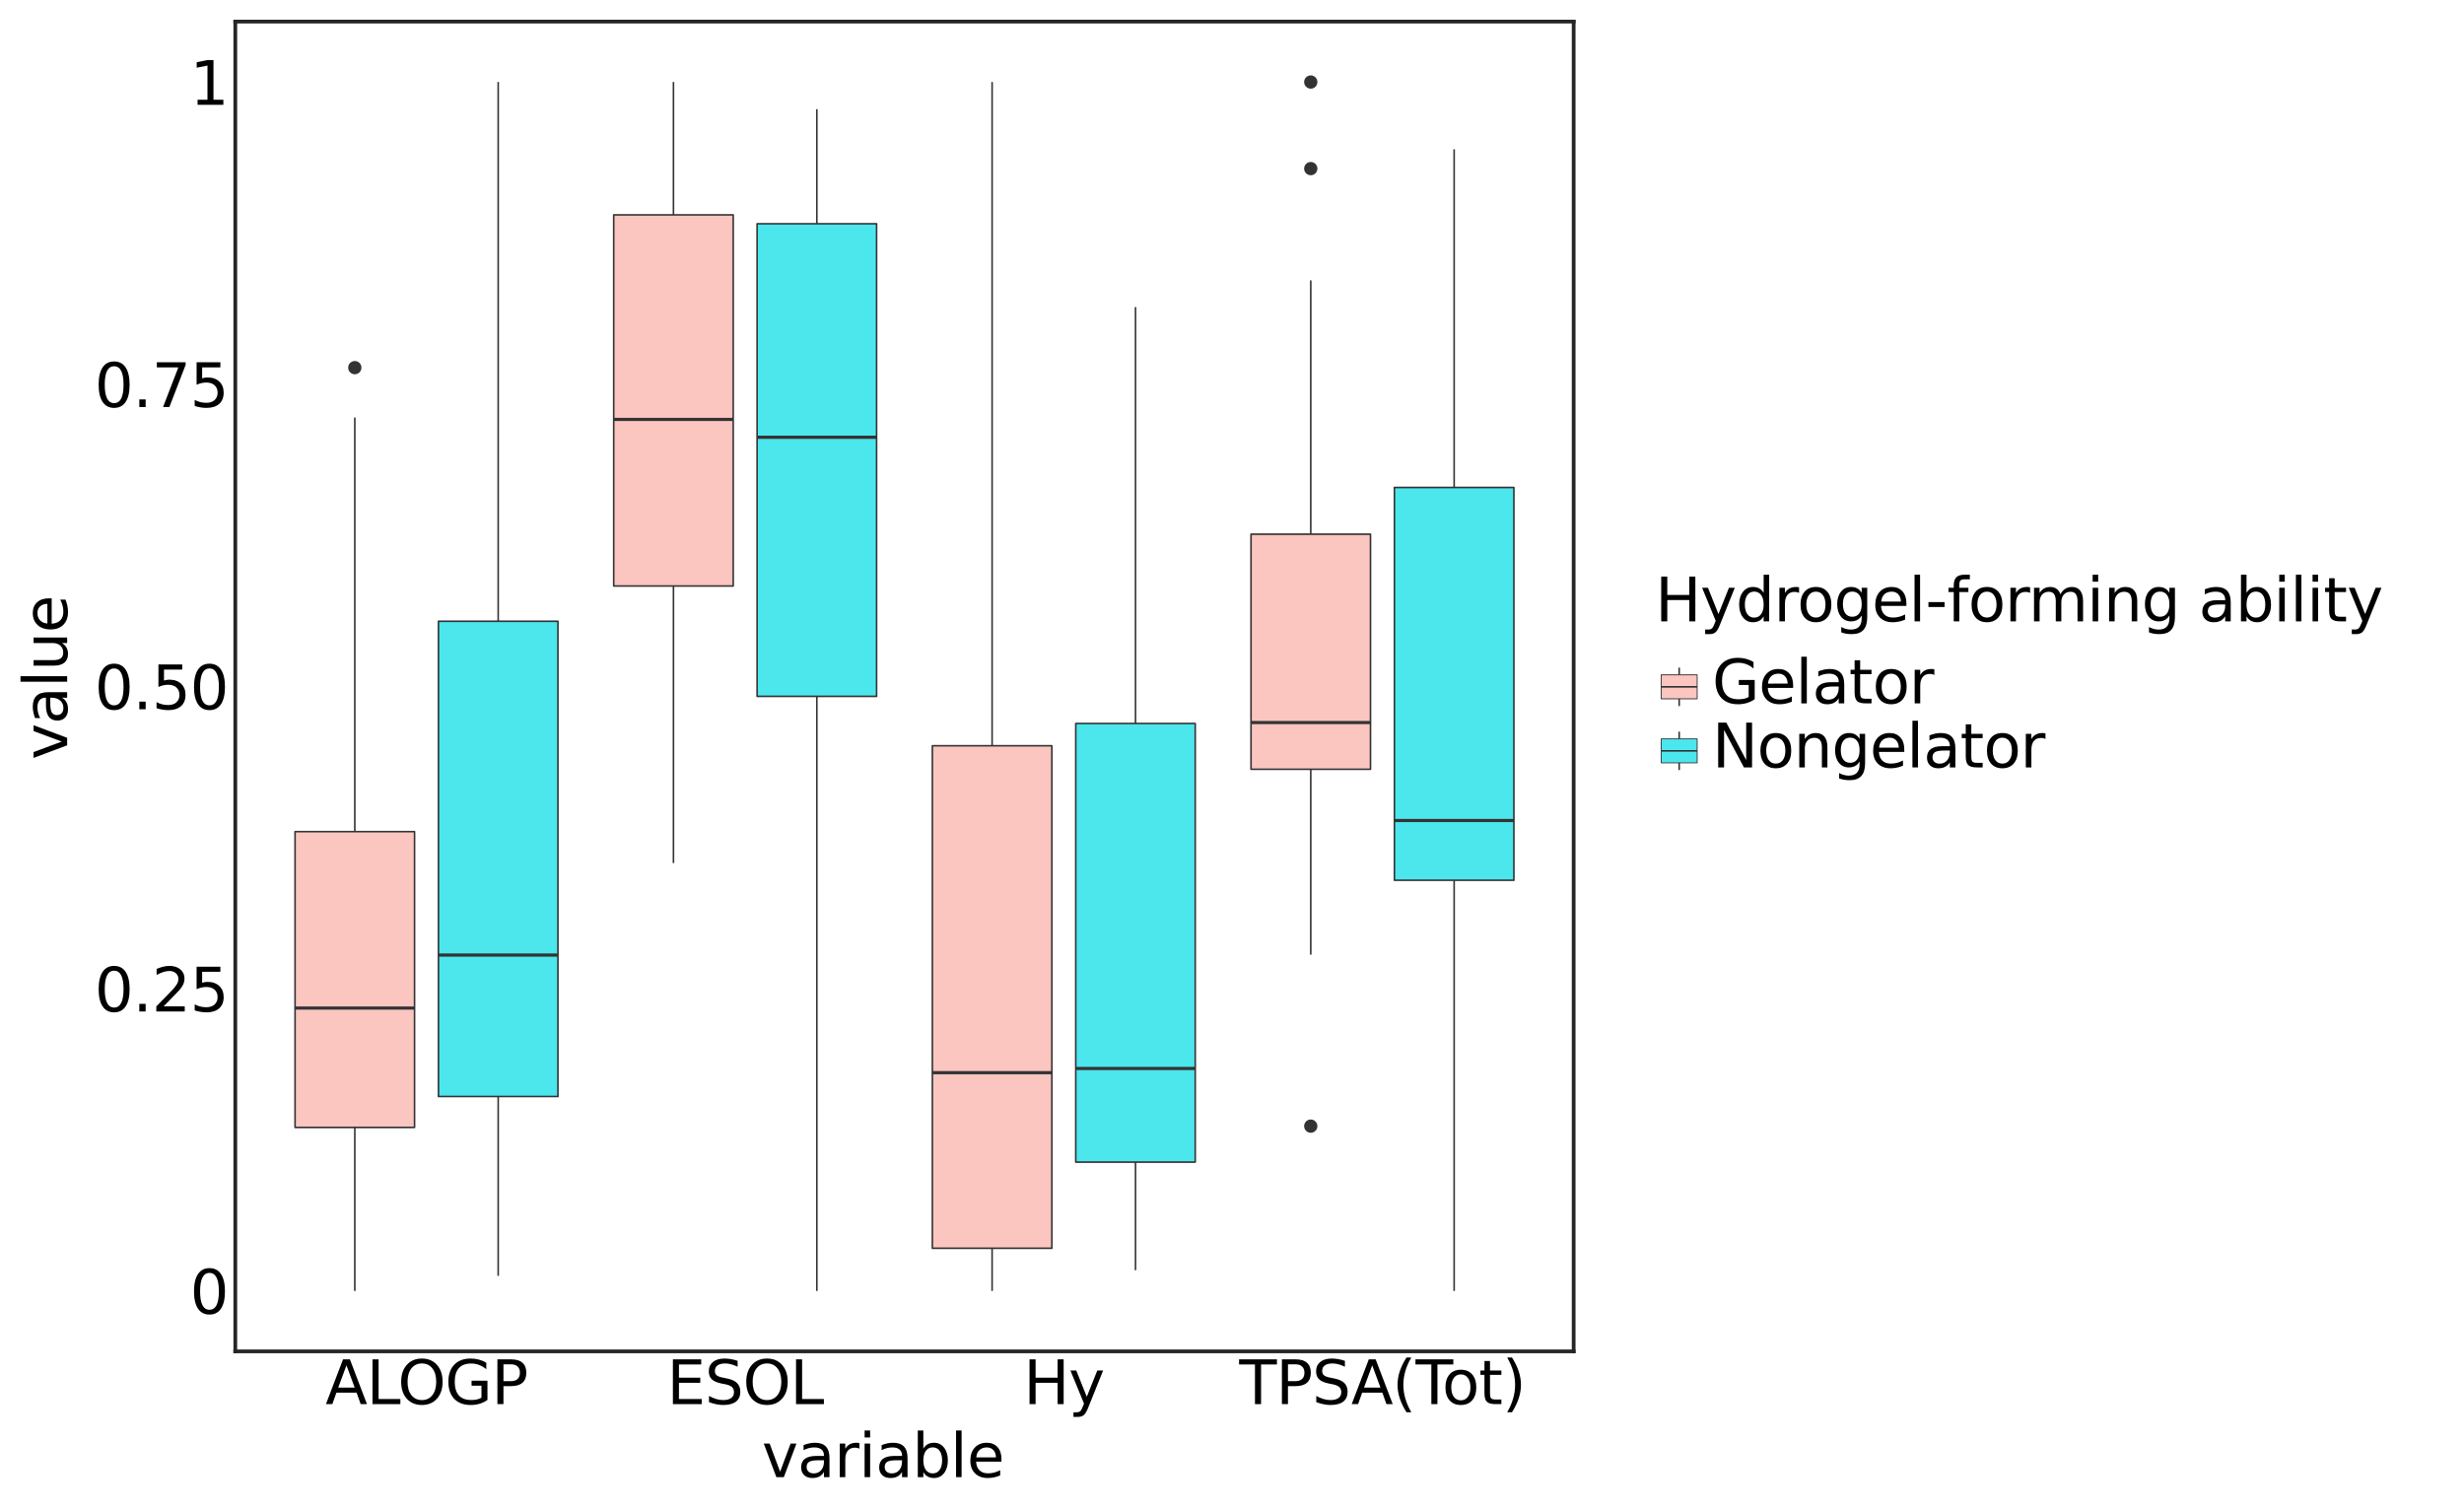 <?xml version="1.0" encoding="utf-8" standalone="no"?>
<!DOCTYPE svg PUBLIC "-//W3C//DTD SVG 1.1//EN"
  "http://www.w3.org/Graphics/SVG/1.1/DTD/svg11.dtd">
<svg xmlns:xlink="http://www.w3.org/1999/xlink" width="821.862pt" height="504.033pt" viewBox="0 0 821.862 504.033" xmlns="http://www.w3.org/2000/svg" version="1.1">
 <defs>
  <style type="text/css">*{stroke-linejoin: round; stroke-linecap: butt}</style>
 </defs>
 <g id="figure_1">
  <g id="patch_1">
   <path d="M 0 504.033 
L 821.862 504.033 
L 821.862 0 
L 0 0 
z
" style="fill: #ffffff"/>
  </g>
  <g id="axes_1">
   <g id="patch_2">
    <path d="M 78.487 450.72 
L 524.888 450.72 
L 524.888 7.2 
L 78.487 7.2 
z
" style="fill: #ffffff"/>
   </g>
   <g id="matplotlib.axis_1">
    <g id="xtick_1">
     <g id="line2d_1"/>
     <g id="text_1">
      <!-- ALOGP -->
      <g transform="translate(108.559 468.317)scale(0.2 -0.2)">
       <defs>
        <path id="DejaVuSans-41" d="M 2188 4044 
L 1331 1722 
L 3047 1722 
L 2188 4044 
z
M 1831 4666 
L 2547 4666 
L 4325 0 
L 3669 0 
L 3244 1197 
L 1141 1197 
L 716 0 
L 50 0 
L 1831 4666 
z
" transform="scale(0.016)"/>
        <path id="DejaVuSans-4c" d="M 628 4666 
L 1259 4666 
L 1259 531 
L 3531 531 
L 3531 0 
L 628 0 
L 628 4666 
z
" transform="scale(0.016)"/>
        <path id="DejaVuSans-4f" d="M 2522 4238 
Q 1834 4238 1429 3725 
Q 1025 3213 1025 2328 
Q 1025 1447 1429 934 
Q 1834 422 2522 422 
Q 3209 422 3611 934 
Q 4013 1447 4013 2328 
Q 4013 3213 3611 3725 
Q 3209 4238 2522 4238 
z
M 2522 4750 
Q 3503 4750 4090 4092 
Q 4678 3434 4678 2328 
Q 4678 1225 4090 567 
Q 3503 -91 2522 -91 
Q 1538 -91 948 565 
Q 359 1222 359 2328 
Q 359 3434 948 4092 
Q 1538 4750 2522 4750 
z
" transform="scale(0.016)"/>
        <path id="DejaVuSans-47" d="M 3809 666 
L 3809 1919 
L 2778 1919 
L 2778 2438 
L 4434 2438 
L 4434 434 
Q 4069 175 3628 42 
Q 3188 -91 2688 -91 
Q 1594 -91 976 548 
Q 359 1188 359 2328 
Q 359 3472 976 4111 
Q 1594 4750 2688 4750 
Q 3144 4750 3555 4637 
Q 3966 4525 4313 4306 
L 4313 3634 
Q 3963 3931 3569 4081 
Q 3175 4231 2741 4231 
Q 1884 4231 1454 3753 
Q 1025 3275 1025 2328 
Q 1025 1384 1454 906 
Q 1884 428 2741 428 
Q 3075 428 3337 486 
Q 3600 544 3809 666 
z
" transform="scale(0.016)"/>
        <path id="DejaVuSans-50" d="M 1259 4147 
L 1259 2394 
L 2053 2394 
Q 2494 2394 2734 2622 
Q 2975 2850 2975 3272 
Q 2975 3691 2734 3919 
Q 2494 4147 2053 4147 
L 1259 4147 
z
M 628 4666 
L 2053 4666 
Q 2838 4666 3239 4311 
Q 3641 3956 3641 3272 
Q 3641 2581 3239 2228 
Q 2838 1875 2053 1875 
L 1259 1875 
L 1259 0 
L 628 0 
L 628 4666 
z
" transform="scale(0.016)"/>
       </defs>
       <use xlink:href="#DejaVuSans-41"/>
       <use xlink:href="#DejaVuSans-4c" x="68.408"/>
       <use xlink:href="#DejaVuSans-4f" x="120.496"/>
       <use xlink:href="#DejaVuSans-47" x="199.207"/>
       <use xlink:href="#DejaVuSans-50" x="276.697"/>
      </g>
     </g>
    </g>
    <g id="xtick_2">
     <g id="line2d_2"/>
     <g id="text_2">
      <!-- ESOL -->
      <g transform="translate(222.434 468.317)scale(0.2 -0.2)">
       <defs>
        <path id="DejaVuSans-45" d="M 628 4666 
L 3578 4666 
L 3578 4134 
L 1259 4134 
L 1259 2753 
L 3481 2753 
L 3481 2222 
L 1259 2222 
L 1259 531 
L 3634 531 
L 3634 0 
L 628 0 
L 628 4666 
z
" transform="scale(0.016)"/>
        <path id="DejaVuSans-53" d="M 3425 4513 
L 3425 3897 
Q 3066 4069 2747 4153 
Q 2428 4238 2131 4238 
Q 1616 4238 1336 4038 
Q 1056 3838 1056 3469 
Q 1056 3159 1242 3001 
Q 1428 2844 1947 2747 
L 2328 2669 
Q 3034 2534 3370 2195 
Q 3706 1856 3706 1288 
Q 3706 609 3251 259 
Q 2797 -91 1919 -91 
Q 1588 -91 1214 -16 
Q 841 59 441 206 
L 441 856 
Q 825 641 1194 531 
Q 1563 422 1919 422 
Q 2459 422 2753 634 
Q 3047 847 3047 1241 
Q 3047 1584 2836 1778 
Q 2625 1972 2144 2069 
L 1759 2144 
Q 1053 2284 737 2584 
Q 422 2884 422 3419 
Q 422 4038 858 4394 
Q 1294 4750 2059 4750 
Q 2388 4750 2728 4690 
Q 3069 4631 3425 4513 
z
" transform="scale(0.016)"/>
       </defs>
       <use xlink:href="#DejaVuSans-45"/>
       <use xlink:href="#DejaVuSans-53" x="63.184"/>
       <use xlink:href="#DejaVuSans-4f" x="126.66"/>
       <use xlink:href="#DejaVuSans-4c" x="205.371"/>
      </g>
     </g>
    </g>
    <g id="xtick_3">
     <g id="line2d_3"/>
     <g id="text_3">
      <!-- Hy -->
      <g transform="translate(341.391 468.317)scale(0.2 -0.2)">
       <defs>
        <path id="DejaVuSans-48" d="M 628 4666 
L 1259 4666 
L 1259 2753 
L 3553 2753 
L 3553 4666 
L 4184 4666 
L 4184 0 
L 3553 0 
L 3553 2222 
L 1259 2222 
L 1259 0 
L 628 0 
L 628 4666 
z
" transform="scale(0.016)"/>
        <path id="DejaVuSans-79" d="M 2059 -325 
Q 1816 -950 1584 -1140 
Q 1353 -1331 966 -1331 
L 506 -1331 
L 506 -850 
L 844 -850 
Q 1081 -850 1212 -737 
Q 1344 -625 1503 -206 
L 1606 56 
L 191 3500 
L 800 3500 
L 1894 763 
L 2988 3500 
L 3597 3500 
L 2059 -325 
z
" transform="scale(0.016)"/>
       </defs>
       <use xlink:href="#DejaVuSans-48"/>
       <use xlink:href="#DejaVuSans-79" x="75.195"/>
      </g>
     </g>
    </g>
    <g id="xtick_4">
     <g id="line2d_4"/>
     <g id="text_4">
      <!-- TPSA(Tot) -->
      <g transform="translate(413.352 468.317)scale(0.2 -0.2)">
       <defs>
        <path id="DejaVuSans-54" d="M -19 4666 
L 3928 4666 
L 3928 4134 
L 2272 4134 
L 2272 0 
L 1638 0 
L 1638 4134 
L -19 4134 
L -19 4666 
z
" transform="scale(0.016)"/>
        <path id="DejaVuSans-28" d="M 1984 4856 
Q 1566 4138 1362 3434 
Q 1159 2731 1159 2009 
Q 1159 1288 1364 580 
Q 1569 -128 1984 -844 
L 1484 -844 
Q 1016 -109 783 600 
Q 550 1309 550 2009 
Q 550 2706 781 3412 
Q 1013 4119 1484 4856 
L 1984 4856 
z
" transform="scale(0.016)"/>
        <path id="DejaVuSans-6f" d="M 1959 3097 
Q 1497 3097 1228 2736 
Q 959 2375 959 1747 
Q 959 1119 1226 758 
Q 1494 397 1959 397 
Q 2419 397 2687 759 
Q 2956 1122 2956 1747 
Q 2956 2369 2687 2733 
Q 2419 3097 1959 3097 
z
M 1959 3584 
Q 2709 3584 3137 3096 
Q 3566 2609 3566 1747 
Q 3566 888 3137 398 
Q 2709 -91 1959 -91 
Q 1206 -91 779 398 
Q 353 888 353 1747 
Q 353 2609 779 3096 
Q 1206 3584 1959 3584 
z
" transform="scale(0.016)"/>
        <path id="DejaVuSans-74" d="M 1172 4494 
L 1172 3500 
L 2356 3500 
L 2356 3053 
L 1172 3053 
L 1172 1153 
Q 1172 725 1289 603 
Q 1406 481 1766 481 
L 2356 481 
L 2356 0 
L 1766 0 
Q 1100 0 847 248 
Q 594 497 594 1153 
L 594 3053 
L 172 3053 
L 172 3500 
L 594 3500 
L 594 4494 
L 1172 4494 
z
" transform="scale(0.016)"/>
        <path id="DejaVuSans-29" d="M 513 4856 
L 1013 4856 
Q 1481 4119 1714 3412 
Q 1947 2706 1947 2009 
Q 1947 1309 1714 600 
Q 1481 -109 1013 -844 
L 513 -844 
Q 928 -128 1133 580 
Q 1338 1288 1338 2009 
Q 1338 2731 1133 3434 
Q 928 4138 513 4856 
z
" transform="scale(0.016)"/>
       </defs>
       <use xlink:href="#DejaVuSans-54"/>
       <use xlink:href="#DejaVuSans-50" x="61.084"/>
       <use xlink:href="#DejaVuSans-53" x="121.387"/>
       <use xlink:href="#DejaVuSans-41" x="186.738"/>
       <use xlink:href="#DejaVuSans-28" x="255.146"/>
       <use xlink:href="#DejaVuSans-54" x="294.16"/>
       <use xlink:href="#DejaVuSans-6f" x="338.244"/>
       <use xlink:href="#DejaVuSans-74" x="399.426"/>
       <use xlink:href="#DejaVuSans-29" x="438.635"/>
      </g>
     </g>
    </g>
    <g id="text_5">
     <!-- variable -->
     <g transform="translate(254.144 492.673)scale(0.2 -0.2)">
      <defs>
       <path id="DejaVuSans-76" d="M 191 3500 
L 800 3500 
L 1894 563 
L 2988 3500 
L 3597 3500 
L 2284 0 
L 1503 0 
L 191 3500 
z
" transform="scale(0.016)"/>
       <path id="DejaVuSans-61" d="M 2194 1759 
Q 1497 1759 1228 1600 
Q 959 1441 959 1056 
Q 959 750 1161 570 
Q 1363 391 1709 391 
Q 2188 391 2477 730 
Q 2766 1069 2766 1631 
L 2766 1759 
L 2194 1759 
z
M 3341 1997 
L 3341 0 
L 2766 0 
L 2766 531 
Q 2569 213 2275 61 
Q 1981 -91 1556 -91 
Q 1019 -91 701 211 
Q 384 513 384 1019 
Q 384 1609 779 1909 
Q 1175 2209 1959 2209 
L 2766 2209 
L 2766 2266 
Q 2766 2663 2505 2880 
Q 2244 3097 1772 3097 
Q 1472 3097 1187 3025 
Q 903 2953 641 2809 
L 641 3341 
Q 956 3463 1253 3523 
Q 1550 3584 1831 3584 
Q 2591 3584 2966 3190 
Q 3341 2797 3341 1997 
z
" transform="scale(0.016)"/>
       <path id="DejaVuSans-72" d="M 2631 2963 
Q 2534 3019 2420 3045 
Q 2306 3072 2169 3072 
Q 1681 3072 1420 2755 
Q 1159 2438 1159 1844 
L 1159 0 
L 581 0 
L 581 3500 
L 1159 3500 
L 1159 2956 
Q 1341 3275 1631 3429 
Q 1922 3584 2338 3584 
Q 2397 3584 2469 3576 
Q 2541 3569 2628 3553 
L 2631 2963 
z
" transform="scale(0.016)"/>
       <path id="DejaVuSans-69" d="M 603 3500 
L 1178 3500 
L 1178 0 
L 603 0 
L 603 3500 
z
M 603 4863 
L 1178 4863 
L 1178 4134 
L 603 4134 
L 603 4863 
z
" transform="scale(0.016)"/>
       <path id="DejaVuSans-62" d="M 3116 1747 
Q 3116 2381 2855 2742 
Q 2594 3103 2138 3103 
Q 1681 3103 1420 2742 
Q 1159 2381 1159 1747 
Q 1159 1113 1420 752 
Q 1681 391 2138 391 
Q 2594 391 2855 752 
Q 3116 1113 3116 1747 
z
M 1159 2969 
Q 1341 3281 1617 3432 
Q 1894 3584 2278 3584 
Q 2916 3584 3314 3078 
Q 3713 2572 3713 1747 
Q 3713 922 3314 415 
Q 2916 -91 2278 -91 
Q 1894 -91 1617 61 
Q 1341 213 1159 525 
L 1159 0 
L 581 0 
L 581 4863 
L 1159 4863 
L 1159 2969 
z
" transform="scale(0.016)"/>
       <path id="DejaVuSans-6c" d="M 603 4863 
L 1178 4863 
L 1178 0 
L 603 0 
L 603 4863 
z
" transform="scale(0.016)"/>
       <path id="DejaVuSans-65" d="M 3597 1894 
L 3597 1613 
L 953 1613 
Q 991 1019 1311 708 
Q 1631 397 2203 397 
Q 2534 397 2845 478 
Q 3156 559 3463 722 
L 3463 178 
Q 3153 47 2828 -22 
Q 2503 -91 2169 -91 
Q 1331 -91 842 396 
Q 353 884 353 1716 
Q 353 2575 817 3079 
Q 1281 3584 2069 3584 
Q 2775 3584 3186 3129 
Q 3597 2675 3597 1894 
z
M 3022 2063 
Q 3016 2534 2758 2815 
Q 2500 3097 2075 3097 
Q 1594 3097 1305 2825 
Q 1016 2553 972 2059 
L 3022 2063 
z
" transform="scale(0.016)"/>
      </defs>
      <use xlink:href="#DejaVuSans-76"/>
      <use xlink:href="#DejaVuSans-61" x="59.18"/>
      <use xlink:href="#DejaVuSans-72" x="120.459"/>
      <use xlink:href="#DejaVuSans-69" x="161.572"/>
      <use xlink:href="#DejaVuSans-61" x="189.355"/>
      <use xlink:href="#DejaVuSans-62" x="250.635"/>
      <use xlink:href="#DejaVuSans-6c" x="314.111"/>
      <use xlink:href="#DejaVuSans-65" x="341.895"/>
     </g>
    </g>
   </g>
   <g id="matplotlib.axis_2">
    <g id="ytick_1">
     <g id="line2d_5"/>
     <g id="text_6">
      <!-- 0 -->
      <g transform="translate(63.362 438.158)scale(0.2 -0.2)">
       <defs>
        <path id="DejaVuSans-30" d="M 2034 4250 
Q 1547 4250 1301 3770 
Q 1056 3291 1056 2328 
Q 1056 1369 1301 889 
Q 1547 409 2034 409 
Q 2525 409 2770 889 
Q 3016 1369 3016 2328 
Q 3016 3291 2770 3770 
Q 2525 4250 2034 4250 
z
M 2034 4750 
Q 2819 4750 3233 4129 
Q 3647 3509 3647 2328 
Q 3647 1150 3233 529 
Q 2819 -91 2034 -91 
Q 1250 -91 836 529 
Q 422 1150 422 2328 
Q 422 3509 836 4129 
Q 1250 4750 2034 4750 
z
" transform="scale(0.016)"/>
       </defs>
       <use xlink:href="#DejaVuSans-30"/>
      </g>
     </g>
    </g>
    <g id="ytick_2">
     <g id="line2d_6"/>
     <g id="text_7">
      <!-- 0.25 -->
      <g transform="translate(31.556 337.358)scale(0.2 -0.2)">
       <defs>
        <path id="DejaVuSans-2e" d="M 684 794 
L 1344 794 
L 1344 0 
L 684 0 
L 684 794 
z
" transform="scale(0.016)"/>
        <path id="DejaVuSans-32" d="M 1228 531 
L 3431 531 
L 3431 0 
L 469 0 
L 469 531 
Q 828 903 1448 1529 
Q 2069 2156 2228 2338 
Q 2531 2678 2651 2914 
Q 2772 3150 2772 3378 
Q 2772 3750 2511 3984 
Q 2250 4219 1831 4219 
Q 1534 4219 1204 4116 
Q 875 4013 500 3803 
L 500 4441 
Q 881 4594 1212 4672 
Q 1544 4750 1819 4750 
Q 2544 4750 2975 4387 
Q 3406 4025 3406 3419 
Q 3406 3131 3298 2873 
Q 3191 2616 2906 2266 
Q 2828 2175 2409 1742 
Q 1991 1309 1228 531 
z
" transform="scale(0.016)"/>
        <path id="DejaVuSans-35" d="M 691 4666 
L 3169 4666 
L 3169 4134 
L 1269 4134 
L 1269 2991 
Q 1406 3038 1543 3061 
Q 1681 3084 1819 3084 
Q 2600 3084 3056 2656 
Q 3513 2228 3513 1497 
Q 3513 744 3044 326 
Q 2575 -91 1722 -91 
Q 1428 -91 1123 -41 
Q 819 9 494 109 
L 494 744 
Q 775 591 1075 516 
Q 1375 441 1709 441 
Q 2250 441 2565 725 
Q 2881 1009 2881 1497 
Q 2881 1984 2565 2268 
Q 2250 2553 1709 2553 
Q 1456 2553 1204 2497 
Q 953 2441 691 2322 
L 691 4666 
z
" transform="scale(0.016)"/>
       </defs>
       <use xlink:href="#DejaVuSans-30"/>
       <use xlink:href="#DejaVuSans-2e" x="63.623"/>
       <use xlink:href="#DejaVuSans-32" x="95.41"/>
       <use xlink:href="#DejaVuSans-35" x="159.033"/>
      </g>
     </g>
    </g>
    <g id="ytick_3">
     <g id="line2d_7"/>
     <g id="text_8">
      <!-- 0.50 -->
      <g transform="translate(31.556 236.558)scale(0.2 -0.2)">
       <use xlink:href="#DejaVuSans-30"/>
       <use xlink:href="#DejaVuSans-2e" x="63.623"/>
       <use xlink:href="#DejaVuSans-35" x="95.41"/>
       <use xlink:href="#DejaVuSans-30" x="159.033"/>
      </g>
     </g>
    </g>
    <g id="ytick_4">
     <g id="line2d_8"/>
     <g id="text_9">
      <!-- 0.75 -->
      <g transform="translate(31.556 135.758)scale(0.2 -0.2)">
       <defs>
        <path id="DejaVuSans-37" d="M 525 4666 
L 3525 4666 
L 3525 4397 
L 1831 0 
L 1172 0 
L 2766 4134 
L 525 4134 
L 525 4666 
z
" transform="scale(0.016)"/>
       </defs>
       <use xlink:href="#DejaVuSans-30"/>
       <use xlink:href="#DejaVuSans-2e" x="63.623"/>
       <use xlink:href="#DejaVuSans-37" x="95.41"/>
       <use xlink:href="#DejaVuSans-35" x="159.033"/>
      </g>
     </g>
    </g>
    <g id="ytick_5">
     <g id="line2d_9"/>
     <g id="text_10">
      <!-- 1 -->
      <g transform="translate(63.362 34.958)scale(0.2 -0.2)">
       <defs>
        <path id="DejaVuSans-31" d="M 794 531 
L 1825 531 
L 1825 4091 
L 703 3866 
L 703 4441 
L 1819 4666 
L 2450 4666 
L 2450 531 
L 3481 531 
L 3481 0 
L 794 0 
L 794 531 
z
" transform="scale(0.016)"/>
       </defs>
       <use xlink:href="#DejaVuSans-31"/>
      </g>
     </g>
    </g>
    <g id="ytick_6">
     <g id="line2d_10"/>
    </g>
    <g id="ytick_7">
     <g id="line2d_11"/>
    </g>
    <g id="ytick_8">
     <g id="line2d_12"/>
    </g>
    <g id="ytick_9">
     <g id="line2d_13"/>
    </g>
    <g id="text_11">
     <!-- value -->
     <g transform="translate(22.397 253.396)rotate(-90)scale(0.2 -0.2)">
      <defs>
       <path id="DejaVuSans-75" d="M 544 1381 
L 544 3500 
L 1119 3500 
L 1119 1403 
Q 1119 906 1312 657 
Q 1506 409 1894 409 
Q 2359 409 2629 706 
Q 2900 1003 2900 1516 
L 2900 3500 
L 3475 3500 
L 3475 0 
L 2900 0 
L 2900 538 
Q 2691 219 2414 64 
Q 2138 -91 1772 -91 
Q 1169 -91 856 284 
Q 544 659 544 1381 
z
M 1991 3584 
L 1991 3584 
z
" transform="scale(0.016)"/>
      </defs>
      <use xlink:href="#DejaVuSans-76"/>
      <use xlink:href="#DejaVuSans-61" x="59.18"/>
      <use xlink:href="#DejaVuSans-6c" x="120.459"/>
      <use xlink:href="#DejaVuSans-75" x="148.242"/>
      <use xlink:href="#DejaVuSans-65" x="211.621"/>
     </g>
    </g>
   </g>
   <g id="PathCollection_1">
    <defs>
     <path id="m5d979a0ac3" d="M 0 1.772 
C 0.47 1.772 0.921 1.586 1.253 1.253 
C 1.586 0.921 1.772 0.47 1.772 0 
C 1.772 -0.47 1.586 -0.921 1.253 -1.253 
C 0.921 -1.586 0.47 -1.772 0 -1.772 
C -0.47 -1.772 -0.921 -1.586 -1.253 -1.253 
C -1.586 -0.921 -1.772 -0.47 -1.772 0 
C -1.772 0.47 -1.586 0.921 -1.253 1.253 
C -0.921 1.586 -0.47 1.772 0 1.772 
z
" style="stroke: #333333; stroke-width: 0.886"/>
    </defs>
    <g clip-path="url(#p40ee4dce41)">
     <use xlink:href="#m5d979a0ac3" x="118.345" y="122.622" style="fill: #333333; stroke: #333333; stroke-width: 0.886"/>
    </g>
   </g>
   <g id="LineCollection_1">
    <path d="M 118.345 277.373 
L 118.345 139.247 
" clip-path="url(#p40ee4dce41)" style="fill: none; stroke: #333333; stroke-width: 0.532"/>
    <path d="M 118.345 376.026 
L 118.345 430.56 
" clip-path="url(#p40ee4dce41)" style="fill: none; stroke: #333333; stroke-width: 0.532"/>
   </g>
   <g id="PolyCollection_1">
    <defs>
     <path id="me5cfd2f159" d="M 98.416 -226.659 
L 98.416 -226.659 
L 138.273 -226.659 
L 138.273 -128.006 
L 98.416 -128.006 
z
" style="stroke: #333333; stroke-width: 0.532"/>
    </defs>
    <g clip-path="url(#p40ee4dce41)">
     <use xlink:href="#me5cfd2f159" x="0" y="504.033" style="fill: #fbc5c0; stroke: #333333; stroke-width: 0.532"/>
    </g>
   </g>
   <g id="LineCollection_2">
    <path d="M 98.416 336.218 
L 138.273 336.218 
" clip-path="url(#p40ee4dce41)" style="fill: none; stroke: #333333; stroke-width: 1.063"/>
   </g>
   <g id="LineCollection_3">
    <path d="M 224.63 71.67 
L 224.63 27.36 
" clip-path="url(#p40ee4dce41)" style="fill: none; stroke: #333333; stroke-width: 0.532"/>
    <path d="M 224.63 195.453 
L 224.63 287.841 
" clip-path="url(#p40ee4dce41)" style="fill: none; stroke: #333333; stroke-width: 0.532"/>
   </g>
   <g id="PolyCollection_2">
    <defs>
     <path id="mecabce1503" d="M 204.702 -432.362 
L 204.702 -432.362 
L 244.559 -432.362 
L 244.559 -308.579 
L 204.702 -308.579 
z
" style="stroke: #333333; stroke-width: 0.532"/>
    </defs>
    <g clip-path="url(#p40ee4dce41)">
     <use xlink:href="#mecabce1503" x="0" y="504.033" style="fill: #fbc5c0; stroke: #333333; stroke-width: 0.532"/>
    </g>
   </g>
   <g id="LineCollection_4">
    <path d="M 204.702 139.893 
L 244.559 139.893 
" clip-path="url(#p40ee4dce41)" style="fill: none; stroke: #333333; stroke-width: 1.063"/>
   </g>
   <g id="LineCollection_5">
    <path d="M 330.916 248.732 
L 330.916 27.36 
" clip-path="url(#p40ee4dce41)" style="fill: none; stroke: #333333; stroke-width: 0.532"/>
    <path d="M 330.916 416.336 
L 330.916 430.56 
" clip-path="url(#p40ee4dce41)" style="fill: none; stroke: #333333; stroke-width: 0.532"/>
   </g>
   <g id="PolyCollection_3">
    <defs>
     <path id="m384e752ea3" d="M 310.988 -255.301 
L 310.988 -255.301 
L 350.845 -255.301 
L 350.845 -87.697 
L 310.988 -87.697 
z
" style="stroke: #333333; stroke-width: 0.532"/>
    </defs>
    <g clip-path="url(#p40ee4dce41)">
     <use xlink:href="#m384e752ea3" x="0" y="504.033" style="fill: #fbc5c0; stroke: #333333; stroke-width: 0.532"/>
    </g>
   </g>
   <g id="LineCollection_6">
    <path d="M 310.988 357.779 
L 350.845 357.779 
" clip-path="url(#p40ee4dce41)" style="fill: none; stroke: #333333; stroke-width: 1.063"/>
   </g>
   <g id="PathCollection_2">
    <path d="M 437.202 377.374 
C 437.672 377.374 438.123 377.187 438.455 376.854 
C 438.787 376.522 438.974 376.071 438.974 375.601 
C 438.974 375.131 438.787 374.68 438.455 374.348 
C 438.123 374.015 437.672 373.829 437.202 373.829 
C 436.732 373.829 436.281 374.015 435.948 374.348 
C 435.616 374.68 435.429 375.131 435.429 375.601 
C 435.429 376.071 435.616 376.522 435.948 376.854 
C 436.281 377.187 436.732 377.374 437.202 377.374 
z
" clip-path="url(#p40ee4dce41)" style="fill: #333333; stroke: #333333; stroke-width: 0.886"/>
    <path d="M 437.202 29.132 
C 437.672 29.132 438.123 28.946 438.455 28.613 
C 438.787 28.281 438.974 27.83 438.974 27.36 
C 438.974 26.89 438.787 26.439 438.455 26.107 
C 438.123 25.774 437.672 25.588 437.202 25.588 
C 436.732 25.588 436.281 25.774 435.948 26.107 
C 435.616 26.439 435.429 26.89 435.429 27.36 
C 435.429 27.83 435.616 28.281 435.948 28.613 
C 436.281 28.946 436.732 29.132 437.202 29.132 
z
" clip-path="url(#p40ee4dce41)" style="fill: #333333; stroke: #333333; stroke-width: 0.886"/>
    <path d="M 437.202 58.007 
C 437.672 58.007 438.123 57.82 438.455 57.488 
C 438.787 57.156 438.974 56.705 438.974 56.235 
C 438.974 55.765 438.787 55.314 438.455 54.981 
C 438.123 54.649 437.672 54.462 437.202 54.462 
C 436.732 54.462 436.281 54.649 435.948 54.981 
C 435.616 55.314 435.429 55.765 435.429 56.235 
C 435.429 56.705 435.616 57.156 435.948 57.488 
C 436.281 57.82 436.732 58.007 437.202 58.007 
z
" clip-path="url(#p40ee4dce41)" style="fill: #333333; stroke: #333333; stroke-width: 0.886"/>
   </g>
   <g id="LineCollection_7">
    <path d="M 437.202 178.168 
L 437.202 93.52 
" clip-path="url(#p40ee4dce41)" style="fill: none; stroke: #333333; stroke-width: 0.532"/>
    <path d="M 437.202 256.575 
L 437.202 318.394 
" clip-path="url(#p40ee4dce41)" style="fill: none; stroke: #333333; stroke-width: 0.532"/>
   </g>
   <g id="PolyCollection_4">
    <defs>
     <path id="m290af99620" d="M 417.273 -325.865 
L 417.273 -325.865 
L 457.13 -325.865 
L 457.13 -247.457 
L 417.273 -247.457 
z
" style="stroke: #333333; stroke-width: 0.532"/>
    </defs>
    <g clip-path="url(#p40ee4dce41)">
     <use xlink:href="#m290af99620" x="0" y="504.033" style="fill: #fbc5c0; stroke: #333333; stroke-width: 0.532"/>
    </g>
   </g>
   <g id="LineCollection_8">
    <path d="M 417.273 240.994 
L 457.13 240.994 
" clip-path="url(#p40ee4dce41)" style="fill: none; stroke: #333333; stroke-width: 1.063"/>
   </g>
   <g id="LineCollection_9">
    <path d="M 166.173 207.207 
L 166.173 27.36 
" clip-path="url(#p40ee4dce41)" style="fill: none; stroke: #333333; stroke-width: 0.532"/>
    <path d="M 166.173 365.725 
L 166.173 425.525 
" clip-path="url(#p40ee4dce41)" style="fill: none; stroke: #333333; stroke-width: 0.532"/>
   </g>
   <g id="PolyCollection_5">
    <defs>
     <path id="m1b12c37862" d="M 146.245 -296.826 
L 146.245 -296.826 
L 186.102 -296.826 
L 186.102 -138.308 
L 146.245 -138.308 
z
" style="stroke: #333333; stroke-width: 0.532"/>
    </defs>
    <g clip-path="url(#p40ee4dce41)">
     <use xlink:href="#m1b12c37862" x="0" y="504.033" style="fill: #4ce6ed; stroke: #333333; stroke-width: 0.532"/>
    </g>
   </g>
   <g id="LineCollection_10">
    <path d="M 146.245 318.546 
L 186.102 318.546 
" clip-path="url(#p40ee4dce41)" style="fill: none; stroke: #333333; stroke-width: 1.063"/>
   </g>
   <g id="LineCollection_11">
    <path d="M 272.459 74.623 
L 272.459 36.434 
" clip-path="url(#p40ee4dce41)" style="fill: none; stroke: #333333; stroke-width: 0.532"/>
    <path d="M 272.459 232.259 
L 272.459 430.56 
" clip-path="url(#p40ee4dce41)" style="fill: none; stroke: #333333; stroke-width: 0.532"/>
   </g>
   <g id="PolyCollection_6">
    <defs>
     <path id="m0ef7a06f69" d="M 252.53 -429.409 
L 252.53 -429.409 
L 292.387 -429.409 
L 292.387 -271.774 
L 252.53 -271.774 
z
" style="stroke: #333333; stroke-width: 0.532"/>
    </defs>
    <g clip-path="url(#p40ee4dce41)">
     <use xlink:href="#m0ef7a06f69" x="0" y="504.033" style="fill: #4ce6ed; stroke: #333333; stroke-width: 0.532"/>
    </g>
   </g>
   <g id="LineCollection_12">
    <path d="M 252.53 145.838 
L 292.387 145.838 
" clip-path="url(#p40ee4dce41)" style="fill: none; stroke: #333333; stroke-width: 1.063"/>
   </g>
   <g id="LineCollection_13">
    <path d="M 378.745 241.302 
L 378.745 102.409 
" clip-path="url(#p40ee4dce41)" style="fill: none; stroke: #333333; stroke-width: 0.532"/>
    <path d="M 378.745 387.599 
L 378.745 423.653 
" clip-path="url(#p40ee4dce41)" style="fill: none; stroke: #333333; stroke-width: 0.532"/>
   </g>
   <g id="PolyCollection_7">
    <defs>
     <path id="me272822fc6" d="M 358.816 -262.731 
L 358.816 -262.731 
L 398.673 -262.731 
L 398.673 -116.434 
L 358.816 -116.434 
z
" style="stroke: #333333; stroke-width: 0.532"/>
    </defs>
    <g clip-path="url(#p40ee4dce41)">
     <use xlink:href="#me272822fc6" x="0" y="504.033" style="fill: #4ce6ed; stroke: #333333; stroke-width: 0.532"/>
    </g>
   </g>
   <g id="LineCollection_14">
    <path d="M 358.816 356.368 
L 398.673 356.368 
" clip-path="url(#p40ee4dce41)" style="fill: none; stroke: #333333; stroke-width: 1.063"/>
   </g>
   <g id="LineCollection_15">
    <path d="M 485.03 162.587 
L 485.03 49.801 
" clip-path="url(#p40ee4dce41)" style="fill: none; stroke: #333333; stroke-width: 0.532"/>
    <path d="M 485.03 293.589 
L 485.03 430.56 
" clip-path="url(#p40ee4dce41)" style="fill: none; stroke: #333333; stroke-width: 0.532"/>
   </g>
   <g id="PolyCollection_8">
    <defs>
     <path id="m4f41396765" d="M 465.102 -341.446 
L 465.102 -341.446 
L 504.959 -341.446 
L 504.959 -210.443 
L 465.102 -210.443 
z
" style="stroke: #333333; stroke-width: 0.532"/>
    </defs>
    <g clip-path="url(#p40ee4dce41)">
     <use xlink:href="#m4f41396765" x="0" y="504.033" style="fill: #4ce6ed; stroke: #333333; stroke-width: 0.532"/>
    </g>
   </g>
   <g id="LineCollection_16">
    <path d="M 465.102 273.667 
L 504.959 273.667 
" clip-path="url(#p40ee4dce41)" style="fill: none; stroke: #333333; stroke-width: 1.063"/>
   </g>
   <g id="patch_3">
    <path d="M 78.487 450.72 
L 78.487 7.2 
" style="fill: none; stroke: #262626; stroke-width: 1.25; stroke-linejoin: miter; stroke-linecap: square"/>
   </g>
   <g id="patch_4">
    <path d="M 524.888 450.72 
L 524.888 7.2 
" style="fill: none; stroke: #262626; stroke-width: 1.25; stroke-linejoin: miter; stroke-linecap: square"/>
   </g>
   <g id="patch_5">
    <path d="M 78.487 450.72 
L 524.888 450.72 
" style="fill: none; stroke: #262626; stroke-width: 1.25; stroke-linejoin: miter; stroke-linecap: square"/>
   </g>
   <g id="patch_6">
    <path d="M 78.487 7.2 
L 524.888 7.2 
" style="fill: none; stroke: #262626; stroke-width: 1.25; stroke-linejoin: miter; stroke-linecap: square"/>
   </g>
   <g id="text_12">
    <!-- Hydrogel-forming ability -->
    <g transform="translate(552.087 207.243)scale(0.2 -0.2)">
     <defs>
      <path id="DejaVuSans-64" d="M 2906 2969 
L 2906 4863 
L 3481 4863 
L 3481 0 
L 2906 0 
L 2906 525 
Q 2725 213 2448 61 
Q 2172 -91 1784 -91 
Q 1150 -91 751 415 
Q 353 922 353 1747 
Q 353 2572 751 3078 
Q 1150 3584 1784 3584 
Q 2172 3584 2448 3432 
Q 2725 3281 2906 2969 
z
M 947 1747 
Q 947 1113 1208 752 
Q 1469 391 1925 391 
Q 2381 391 2643 752 
Q 2906 1113 2906 1747 
Q 2906 2381 2643 2742 
Q 2381 3103 1925 3103 
Q 1469 3103 1208 2742 
Q 947 2381 947 1747 
z
" transform="scale(0.016)"/>
      <path id="DejaVuSans-67" d="M 2906 1791 
Q 2906 2416 2648 2759 
Q 2391 3103 1925 3103 
Q 1463 3103 1205 2759 
Q 947 2416 947 1791 
Q 947 1169 1205 825 
Q 1463 481 1925 481 
Q 2391 481 2648 825 
Q 2906 1169 2906 1791 
z
M 3481 434 
Q 3481 -459 3084 -895 
Q 2688 -1331 1869 -1331 
Q 1566 -1331 1297 -1286 
Q 1028 -1241 775 -1147 
L 775 -588 
Q 1028 -725 1275 -790 
Q 1522 -856 1778 -856 
Q 2344 -856 2625 -561 
Q 2906 -266 2906 331 
L 2906 616 
Q 2728 306 2450 153 
Q 2172 0 1784 0 
Q 1141 0 747 490 
Q 353 981 353 1791 
Q 353 2603 747 3093 
Q 1141 3584 1784 3584 
Q 2172 3584 2450 3431 
Q 2728 3278 2906 2969 
L 2906 3500 
L 3481 3500 
L 3481 434 
z
" transform="scale(0.016)"/>
      <path id="DejaVuSans-2d" d="M 313 2009 
L 1997 2009 
L 1997 1497 
L 313 1497 
L 313 2009 
z
" transform="scale(0.016)"/>
      <path id="DejaVuSans-66" d="M 2375 4863 
L 2375 4384 
L 1825 4384 
Q 1516 4384 1395 4259 
Q 1275 4134 1275 3809 
L 1275 3500 
L 2222 3500 
L 2222 3053 
L 1275 3053 
L 1275 0 
L 697 0 
L 697 3053 
L 147 3053 
L 147 3500 
L 697 3500 
L 697 3744 
Q 697 4328 969 4595 
Q 1241 4863 1831 4863 
L 2375 4863 
z
" transform="scale(0.016)"/>
      <path id="DejaVuSans-6d" d="M 3328 2828 
Q 3544 3216 3844 3400 
Q 4144 3584 4550 3584 
Q 5097 3584 5394 3201 
Q 5691 2819 5691 2113 
L 5691 0 
L 5113 0 
L 5113 2094 
Q 5113 2597 4934 2840 
Q 4756 3084 4391 3084 
Q 3944 3084 3684 2787 
Q 3425 2491 3425 1978 
L 3425 0 
L 2847 0 
L 2847 2094 
Q 2847 2600 2669 2842 
Q 2491 3084 2119 3084 
Q 1678 3084 1418 2786 
Q 1159 2488 1159 1978 
L 1159 0 
L 581 0 
L 581 3500 
L 1159 3500 
L 1159 2956 
Q 1356 3278 1631 3431 
Q 1906 3584 2284 3584 
Q 2666 3584 2933 3390 
Q 3200 3197 3328 2828 
z
" transform="scale(0.016)"/>
      <path id="DejaVuSans-6e" d="M 3513 2113 
L 3513 0 
L 2938 0 
L 2938 2094 
Q 2938 2591 2744 2837 
Q 2550 3084 2163 3084 
Q 1697 3084 1428 2787 
Q 1159 2491 1159 1978 
L 1159 0 
L 581 0 
L 581 3500 
L 1159 3500 
L 1159 2956 
Q 1366 3272 1645 3428 
Q 1925 3584 2291 3584 
Q 2894 3584 3203 3211 
Q 3513 2838 3513 2113 
z
" transform="scale(0.016)"/>
      <path id="DejaVuSans-20" transform="scale(0.016)"/>
     </defs>
     <use xlink:href="#DejaVuSans-48"/>
     <use xlink:href="#DejaVuSans-79" x="75.195"/>
     <use xlink:href="#DejaVuSans-64" x="134.375"/>
     <use xlink:href="#DejaVuSans-72" x="197.852"/>
     <use xlink:href="#DejaVuSans-6f" x="236.715"/>
     <use xlink:href="#DejaVuSans-67" x="297.896"/>
     <use xlink:href="#DejaVuSans-65" x="361.373"/>
     <use xlink:href="#DejaVuSans-6c" x="422.896"/>
     <use xlink:href="#DejaVuSans-2d" x="450.68"/>
     <use xlink:href="#DejaVuSans-66" x="486.764"/>
     <use xlink:href="#DejaVuSans-6f" x="521.969"/>
     <use xlink:href="#DejaVuSans-72" x="583.15"/>
     <use xlink:href="#DejaVuSans-6d" x="622.514"/>
     <use xlink:href="#DejaVuSans-69" x="719.926"/>
     <use xlink:href="#DejaVuSans-6e" x="747.709"/>
     <use xlink:href="#DejaVuSans-67" x="811.088"/>
     <use xlink:href="#DejaVuSans-20" x="874.564"/>
     <use xlink:href="#DejaVuSans-61" x="906.352"/>
     <use xlink:href="#DejaVuSans-62" x="967.631"/>
     <use xlink:href="#DejaVuSans-69" x="1031.107"/>
     <use xlink:href="#DejaVuSans-6c" x="1058.891"/>
     <use xlink:href="#DejaVuSans-69" x="1086.674"/>
     <use xlink:href="#DejaVuSans-74" x="1114.457"/>
     <use xlink:href="#DejaVuSans-79" x="1153.666"/>
    </g>
   </g>
   <g id="patch_7">
    <path d="M 552.087 237.08 
L 568.087 237.08 
L 568.087 221.08 
L 552.087 221.08 
L 552.087 237.08 
z
" clip-path="url(#pc4cae2641c)" style="fill: none"/>
   </g>
   <g id="patch_8">
    <path d="M 554.087 233.08 
L 566.087 233.08 
L 566.087 225.08 
L 554.087 225.08 
z
" clip-path="url(#pc4cae2641c)" style="fill: #fbc5c0; stroke: #333333; stroke-width: 0.3; stroke-linejoin: miter; stroke-linecap: square"/>
   </g>
   <g id="line2d_14">
    <path d="M 554.087 229.08 
L 566.087 229.08 
" clip-path="url(#pc4cae2641c)" style="fill: none; stroke: #333333; stroke-width: 0.532"/>
   </g>
   <g id="line2d_15">
    <path d="M 560.087 225.08 
L 560.087 222.68 
" clip-path="url(#pc4cae2641c)" style="fill: none; stroke: #333333; stroke-width: 0.532"/>
   </g>
   <g id="line2d_16">
    <path d="M 560.087 233.08 
L 560.087 235.48 
" clip-path="url(#pc4cae2641c)" style="fill: none; stroke: #333333; stroke-width: 0.532"/>
   </g>
   <g id="text_13">
    <!-- Gelator -->
    <g transform="translate(571.087 234.599)scale(0.2 -0.2)">
     <use xlink:href="#DejaVuSans-47"/>
     <use xlink:href="#DejaVuSans-65" x="77.49"/>
     <use xlink:href="#DejaVuSans-6c" x="139.014"/>
     <use xlink:href="#DejaVuSans-61" x="166.797"/>
     <use xlink:href="#DejaVuSans-74" x="228.076"/>
     <use xlink:href="#DejaVuSans-6f" x="267.285"/>
     <use xlink:href="#DejaVuSans-72" x="328.467"/>
    </g>
   </g>
   <g id="patch_9">
    <path d="M 552.087 258.436 
L 568.087 258.436 
L 568.087 242.436 
L 552.087 242.436 
L 552.087 258.436 
z
" clip-path="url(#pa328c2a0a3)" style="fill: none"/>
   </g>
   <g id="patch_10">
    <path d="M 554.087 254.436 
L 566.087 254.436 
L 566.087 246.436 
L 554.087 246.436 
z
" clip-path="url(#pa328c2a0a3)" style="fill: #4ce6ed; stroke: #333333; stroke-width: 0.3; stroke-linejoin: miter; stroke-linecap: square"/>
   </g>
   <g id="line2d_17">
    <path d="M 554.087 250.436 
L 566.087 250.436 
" clip-path="url(#pa328c2a0a3)" style="fill: none; stroke: #333333; stroke-width: 0.532"/>
   </g>
   <g id="line2d_18">
    <path d="M 560.087 246.436 
L 560.087 244.036 
" clip-path="url(#pa328c2a0a3)" style="fill: none; stroke: #333333; stroke-width: 0.532"/>
   </g>
   <g id="line2d_19">
    <path d="M 560.087 254.436 
L 560.087 256.836 
" clip-path="url(#pa328c2a0a3)" style="fill: none; stroke: #333333; stroke-width: 0.532"/>
   </g>
   <g id="text_14">
    <!-- Nongelator -->
    <g transform="translate(571.087 255.955)scale(0.2 -0.2)">
     <defs>
      <path id="DejaVuSans-4e" d="M 628 4666 
L 1478 4666 
L 3547 763 
L 3547 4666 
L 4159 4666 
L 4159 0 
L 3309 0 
L 1241 3903 
L 1241 0 
L 628 0 
L 628 4666 
z
" transform="scale(0.016)"/>
     </defs>
     <use xlink:href="#DejaVuSans-4e"/>
     <use xlink:href="#DejaVuSans-6f" x="74.805"/>
     <use xlink:href="#DejaVuSans-6e" x="135.986"/>
     <use xlink:href="#DejaVuSans-67" x="199.365"/>
     <use xlink:href="#DejaVuSans-65" x="262.842"/>
     <use xlink:href="#DejaVuSans-6c" x="324.365"/>
     <use xlink:href="#DejaVuSans-61" x="352.148"/>
     <use xlink:href="#DejaVuSans-74" x="413.428"/>
     <use xlink:href="#DejaVuSans-6f" x="452.637"/>
     <use xlink:href="#DejaVuSans-72" x="513.818"/>
    </g>
   </g>
  </g>
 </g>
 <defs>
  <clipPath id="p40ee4dce41">
   <rect x="78.487" y="7.2" width="446.4" height="443.52"/>
  </clipPath>
  <clipPath id="pc4cae2641c">
   <path d="M 552.087 237.08 
L 552.087 221.08 
L 568.087 221.08 
L 568.087 237.08 
"/>
  </clipPath>
  <clipPath id="pa328c2a0a3">
   <path d="M 552.087 258.436 
L 552.087 242.436 
L 568.087 242.436 
L 568.087 258.436 
"/>
  </clipPath>
 </defs>
</svg>
